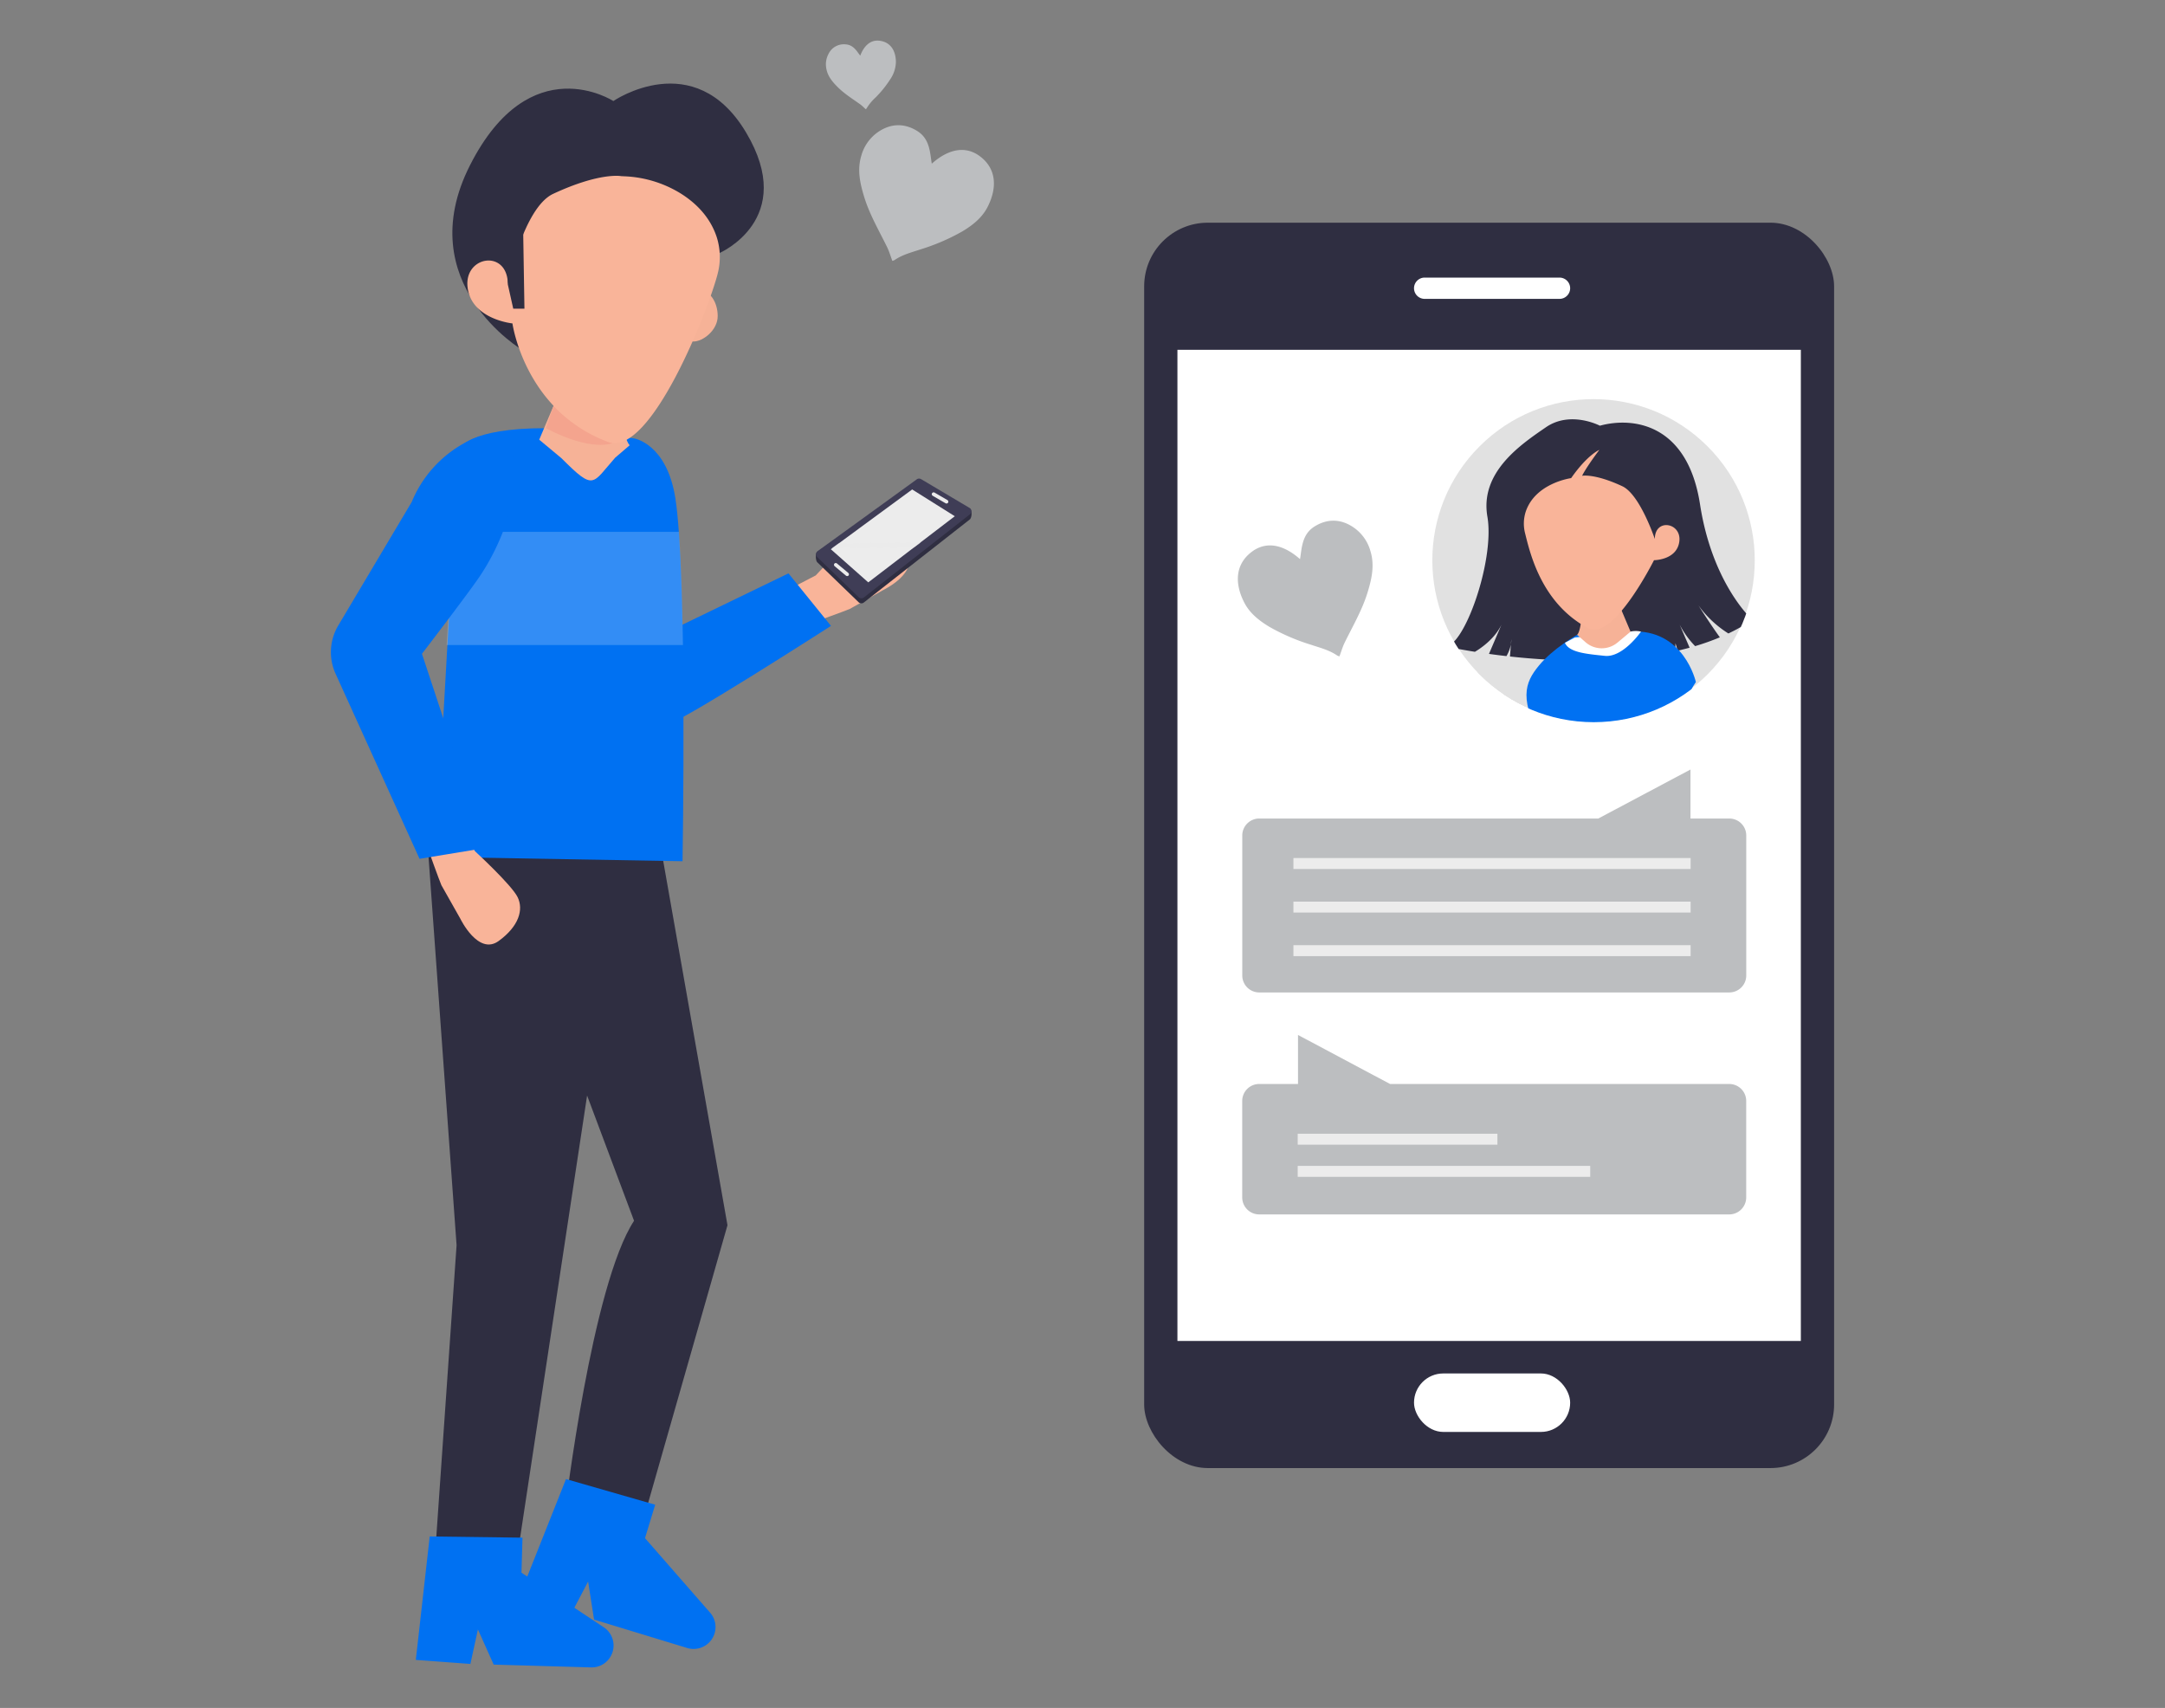  <!DOCTYPE svg PUBLIC "-//W3C//DTD SVG 1.1//EN" "http://www.w3.org/Graphics/SVG/1.1/DTD/svg11.dtd">
<svg id="ad7ff7f6-bfaf-4db3-9bb3-69300cd28d73" data-name="Layer 1" xmlns="http://www.w3.org/2000/svg" xmlns:xlink="http://www.w3.org/1999/xlink" width="865.76" height="682.89" viewBox="0 0 865.76 682.89">
<rect x="0" y="0" width="865.76" height="682.89" fill="#808080" stroke="none"/>
<defs>
<clipPath id="bc3b5885-f7f7-45f1-8e81-84b6ac7d031b">
<circle id="e8d15076-ea1c-425d-b27d-15fbab41fec3" data-name="SVGID" cx="637.21" cy="223.87" r="64.47" transform="translate(314.16 816.99) rotate(-80.78)" fill="none"/>
</clipPath>
<clipPath id="a4688ca4-454f-4532-8560-a47e6be8a0ca">
<circle id="a5ecf8f6-c9be-46fd-8178-ed42615e58b1" data-name="SVGID" cx="637.25" cy="224.05" r="64.47" transform="translate(28.21 516.23) rotate(-45)" fill="#e1e1e1"/>
</clipPath>
<clipPath id="ea0d0951-aab2-46c7-83bd-7600f3406518">
<circle id="af5ff6d8-411b-4659-afb7-7f8282cbe31f" data-name="SVGID" cx="637.31" cy="224.25" r="64.5" fill="none"/>
</clipPath>
<style xmlns="http://www.w3.org/1999/xhtml">*, ::after, ::before { box-sizing: border-box; }
img, svg { vertical-align: middle; }
</style>
<style xmlns="http://www.w3.org/1999/xhtml">*, body, html { -webkit-font-smoothing: antialiased; }
img, svg { max-width: 100%; }
</style>
</defs>
<path d="M372.61,65.44c-.72-4.14-.66-9.8-5.72-13s-10.49-3.2-15.61.24a17,17,0,0,0-6.85,9.57c-1.67,5.49-.58,10.75,1,16,2.16,7.29,6,13.81,9.32,20.57.83,1.7,1.36,3.56,2.08,5.48a3.15,3.15,0,0,0,.93-.34c3.15-2.16,6.82-3.07,10.36-4.25a83.63,83.63,0,0,0,16.69-7.18c4-2.4,7.76-5.31,10-9.56,4-7.65,4-15.9-3.78-21.07C384.32,57.63,377.46,61.11,372.61,65.44Z" fill="#bcbec0"/>
<path d="M344,22.26c-1.32-1.69-2.66-4.27-5.72-4.51a6.81,6.81,0,0,0-7,3.87,8.76,8.76,0,0,0-.8,6c.57,2.89,2.33,5,4.3,7,2.73,2.78,6,4.81,9.17,7.07.79.57,1.48,1.28,2.27,2a1.63,1.63,0,0,0,.33-.38,20.51,20.51,0,0,1,3.67-4.42,43.33,43.33,0,0,0,5.83-7.27,12.81,12.81,0,0,0,2.21-6.73c0-4.43-2-8.16-6.78-8.63C347.46,15.91,345.19,19.14,344,22.26Z" fill="#bcbec0"/>
<path d="M353.51,56.69a2.56,2.56,0,1,0,3.66-1.28A2.76,2.76,0,0,0,353.51,56.69Z" fill="#bcbec0"/>
<path d="M333.59,23A1.42,1.42,0,1,0,336,24.41,1.43,1.43,0,1,0,333.59,23Z" fill="#bcbec0"/>
<path d="M264.25,338.79l26.66,151.09L255.36,614.31,226,603.64s10.66-89.76,27.55-115.54l-29.33-78.21,5.33-69.33Z" fill="#2f2e41" data-secondary="true"/>
<polygon points="171.29 341.54 182.58 497.88 173.93 622.31 206.85 622.31 249.14 343.23 171.29 341.54" fill="#2f2e41" data-secondary="true"/>
<path d="M353.24,235.89s14.82-7.15,8.89-15.31-12.59-10-17.52-7.59-18.41,17.08-18.41,17.08l-14.47,7.52,13.93,11.11s12-4.29,14.17-5.23Z" fill="#f9b499"/>
<path d="M366.6,193.69l-39.8,26.95c-.81.58-.67,3.46,0,4.15l16.55,16a1.6,1.6,0,0,0,2.09.11l42.37-33.21c.88-.69,1-3.74.06-4.31l-19.56-9.79A1.57,1.57,0,0,0,366.6,193.69Z" fill="#2f2e41" data-secondary="true"/>
<path d="M366.6,191.66,327,220.33a1.6,1.6,0,0,0-.18,2.44l16.55,16a1.6,1.6,0,0,0,2.09.11l42.37-33.21a1.59,1.59,0,0,0-.17-2.62l-19.33-11.48A1.59,1.59,0,0,0,366.6,191.66Z" fill="#3f3d56"/>
<polygon points="364.77 195.7 332.23 219.59 347.21 232.85 381.81 206.4 364.77 195.7" fill="#ececec"/>
<path d="M378.14,201.23l-5.16-3a.74.74,0,0,1-.27-1h0a.75.75,0,0,1,1-.28l5.16,3a.75.75,0,0,1,.27,1h0A.74.74,0,0,1,378.14,201.23Z" fill="#ececec"/>
<path d="M338.33,230.19l-4.58-3.82a.74.74,0,0,1-.09-1h0a.75.75,0,0,1,1-.1l4.58,3.82a.74.74,0,0,1,.09,1h0A.75.75,0,0,1,338.33,230.19Z" fill="#ececec"/>
<g opacity="0.5">
<polygon points="332.63 219.19 365.47 218.91 368.2 216.92 335.34 217.25 332.63 219.19" fill="#eaeaea"/>
</g>
<path d="M256.83,257.55l58.47-28.3,17,21S268.15,291.5,267.52,289,256.83,257.55,256.83,257.55Z" fill="#0071f2" data-primary="true"/>
<path d="M253.54,175.28s13.09,2,16.53,23.94c4.79,30.46,2.87,145.13,2.87,145.13l-98.85-1.72s9.23-161.95,9.2-162.27c-.1-1.19,4.3-9.17,35-9.17Z" fill="#0071f2" data-primary="true"/>
<g opacity="0.2">
<path d="M273.1,257.9c-.23-16.64-.71-32.92-1.61-45.24H181.36c-.81,13.29-1.78,29.3-2.75,45.24Z" fill="#fff"/>
</g>
<path d="M248.53,158.3s0,16.44,3.28,19.72L246,183c-9.37,10.57-8.22,13.45-21.48.21l-8.89-7.41,12.05-28.48Z" fill="#f6b297"/>
<path d="M184.1,367.36s7.15,14.81,15.31,8.88,10-12.58,7.59-17.51-17.08-18.41-17.08-18.41l-7.52-14.47-11.11,13.93s4.29,12,5.23,14.17Z" fill="#f9b499"/>
<polygon points="233.7 69.48 287.72 101.17 291.83 86.98 272.08 73.43 243.86 64.97 233.7 69.48" fill="#2f2e41" data-secondary="true"/>
<path d="M164.62,200.75,135.26,250.1a20.85,20.85,0,0,0-1.07,19.28l33.58,74L194.38,339l-25.64-77.59s16.86-22,22.33-29.85c18.91-27,23.4-69.74-5.07-54.57A47.47,47.47,0,0,0,164.62,200.75Z" fill="#0071f2" data-primary="true"/>
<rect x="457.54" y="89.04" width="275.9" height="497.94" rx="25.45" fill="#2f2e41" data-secondary="true"/>
<rect x="470.84" y="139.86" width="249.3" height="396.3" fill="#fff"/>
<path d="M569.7,119.5h53.93a4.27,4.27,0,0,0,4.26-4.26h0a4.27,4.27,0,0,0-4.26-4.25H569.7a4.26,4.26,0,0,0-4.25,4.25h0A4.26,4.26,0,0,0,569.7,119.5Z" fill="#fff"/>
<rect x="565.45" y="549.15" width="62.44" height="23.38" rx="11.69" fill="#fff"/>
<circle id="e33120c0-b647-49f6-b4dc-5ddcd4d0caae" data-name="SVGID" cx="637.25" cy="224.05" r="64.47" transform="translate(28.21 516.23) rotate(-45)" fill="#e1e1e1"/>
<g clip-path="url(#a4688ca4-454f-4532-8560-a47e6be8a0ca)">
<path d="M636,188.75s-6.59,8.1-12.22,9.29-6.43,17-6.43,17l1,15.79s-27.75-16.38-13-45.5,35.25-15.77,35.25-15.77,19.87-13.65,32.62,7.71-6.52,29.66-6.52,29.66S643.1,202.39,636,188.75Z" fill="#e1e1e1"/>
<path d="M645.75,252.5s8,1.25,10.17,14.72c2.94,18.73,1.77,89.24,1.77,89.24L596.9,355.4s5.68-99.58,5.66-99.78c-.06-.73,2.64-5.63,21.51-5.63Z" fill="#e1e1e1"/>
<path d="M657.78,303.3c-.14-10.23-.44-20.24-1-27.82H601.37c-.5,8.18-1.09,18-1.69,27.82Z" fill="#e1e1e1"/>
<path d="M659.55,222.44c0,3.46.22,6.25,2.58,6.25s6-2.79,6-6.25-1.92-6.27-4.28-6.27S659.55,219,659.55,222.44Z" fill="#e1e1e1"/>
<path d="M642.67,242.06s0,10.11,2,12.13l-3.55,3.08c-5.76,6.5-5.06,8.27-13.21.13l-5.47-4.56,7.41-17.51Z" fill="#e1e1e1"/>
<path d="M642.61,188s-5.21-1-16.73,4.35c-7.34,3.42-11.15,22.29-11.15,22.29,0-8.8-10.87-7.08-9.89.75s11,8.81,11,8.81-1.79,23.83,25,24.3c22.22.38,23.46-28.3,25.51-36.64a16.14,16.14,0,0,0-.28-8.93,20.4,20.4,0,0,0-9-10.76,28.56,28.56,0,0,0-13.57-4.12Z" fill="#e1e1e1"/>
<path d="M645.24,226.75a8.71,8.71,0,0,1-1.93-.21.52.52,0,0,1-.39-.62.53.53,0,0,1,.63-.39s2.72.63,4.09-.46a2.27,2.27,0,0,0,.8-1.93,3,3,0,0,0-.88-2.25,6,6,0,0,0-3.84-1.18.52.52,0,0,1-.55-.49.53.53,0,0,1,.49-.55c.12,0,2.94-.13,4.61,1.47a4,4,0,0,1,1.21,3,3.3,3.3,0,0,1-1.19,2.75A4.92,4.92,0,0,1,645.24,226.75Z" fill="#e1e1e1"/>
<path d="M641.8,236.86c-4.13,0-9.26-1.23-12.1-6.59a1,1,0,1,1,1.84-1c4.44,8.36,15.86,4.71,16,4.67a1,1,0,1,1,.65,2A22.9,22.9,0,0,1,641.8,236.86Z" fill="#e1e1e1"/>
<path d="M611.7,221a2,2,0,0,1-1.52-.73,2.56,2.56,0,0,1-.16-3.35.52.52,0,0,1,.73,0,.51.51,0,0,1,0,.73,1.55,1.55,0,0,0,.15,2,.92.92,0,0,0,1.32.18,2.26,2.26,0,0,0,1.21-1.87c-.06-1.28-1.62-2.81-4.64-4.55l-.4-.24a.52.52,0,0,1-.11-.73.51.51,0,0,1,.72-.11l.31.18c2.16,1.24,5,3.16,5.16,5.4a3.24,3.24,0,0,1-1.64,2.77A2,2,0,0,1,611.7,221Z" fill="#e1e1e1"/>
<path d="M660.28,188.26a.68.68,0,0,1-.51-.23s-2.06-2.18-3.43-1.5a.68.68,0,0,1-.93-.31.7.7,0,0,1,.31-.93,2.94,2.94,0,0,1,2.25-.1,20.82,20.82,0,0,0-2.38-2.28.7.7,0,0,1,.44-1.24,8.48,8.48,0,0,1,1.72.18l-2.46-2.54a.68.68,0,0,1-.12-.78.7.7,0,0,1,.68-.4l4,.33a27.47,27.47,0,0,0-5.52-3.5.69.69,0,1,1,.6-1.25c.23.11,5.64,2.72,7.15,5.23a.7.7,0,0,1-.65,1.05l-3.84-.32,3.84,4a7.58,7.58,0,0,1,1.33,1.4.69.69,0,0,1-1.07.87l-1.23-1.27a7,7,0,0,0-2.24-1.24,11,11,0,0,1,2.75,4,.69.69,0,0,1-.33.8A.67.67,0,0,1,660.28,188.26Z" fill="#e1e1e1"/>
<path d="M623.62,190.14a.64.64,0,0,1-.39-.12.68.68,0,0,1-.18-1,36,36,0,0,1,2.49-3.25,39.31,39.31,0,0,0-5.35,2.71.71.71,0,0,1-.83-.07.69.69,0,0,1-.17-.81c.35-.74.69-1.38,1-1.93a27.46,27.46,0,0,0-3.52,2.73.7.7,0,0,1-1.16-.64,13.6,13.6,0,0,1,2.38-5.22,30.4,30.4,0,0,0-3.17,2.1.71.71,0,0,1-.81,0,.69.69,0,0,1-.28-.77c2.35-8.25,7.65-9.9,7.88-10a.69.69,0,0,1,.39,1.33c-.18.06-4,1.28-6.26,7a18.06,18.06,0,0,1,4.54-2.28.69.69,0,0,1,.8.32.71.71,0,0,1-.13.85,16.45,16.45,0,0,0-3.26,4.63,19.29,19.29,0,0,1,4.63-2.75.69.69,0,0,1,.73,1.14,12.78,12.78,0,0,0-1.39,1.89,26.3,26.3,0,0,1,6.27-2.49.7.7,0,0,1,.77.39.67.67,0,0,1-.2.83,25.61,25.61,0,0,0-4.22,5A.7.7,0,0,1,623.62,190.14Z" fill="#e1e1e1"/>
<ellipse cx="631.74" cy="216.43" rx="3.41" ry="1.85" transform="translate(252 765.73) rotate(-74.25)" fill="#e1e1e1"/>
<path d="M658.14,220c-.45,1.83-1.62,3.12-2.61,2.88s-1.43-1.93-1-3.76,1.62-3.12,2.61-2.87S658.59,218.17,658.14,220Z" fill="#e1e1e1"/>
<polygon points="633.55 187.45 666.77 206.94 669.3 198.21 657.15 189.88 639.8 184.67 633.55 187.45" fill="#e1e1e1"/>
<path d="M637.11,206.53a1,1,0,0,1-.3-.05l-10.37-3.19a1,1,0,1,1,.62-2l10.36,3.19a1,1,0,0,1-.31,2Z" fill="#e1e1e1"/>
<g opacity="0.3">
<path d="M616.05,256.43l-14.18,10.74c-.79,13.05-2.11,34.81-3.2,52.7C624.09,288.47,616.05,256.43,616.05,256.43Z" fill="#e1e1e1"/>
</g>
<path d="M662,209.71h0l-7.61-.13a1,1,0,0,1-1-1.06,1,1,0,0,1,1.06-1l7.61.13a1,1,0,0,1,1,1.06A1,1,0,0,1,662,209.71Z" fill="#e1e1e1"/>
<polygon points="618.47 199.59 618.81 220.61 616.06 220.61 614.73 214.67 615.02 201.83 618.47 199.59" fill="#e1e1e1"/>
<path d="M591.08,268.16,573,298.5a12.83,12.83,0,0,0-.66,11.86L593,355.85l16.36-2.7-15.77-47.7S604,291.9,607.35,287.1c11.62-16.61,14.38-42.89-3.12-33.56A29.17,29.17,0,0,0,591.08,268.16Z" fill="#e1e1e1"/>
</g>
<path d="M616.39,223.3c0,3.33-.21,6-2.49,6s-5.74-2.68-5.74-6,1.84-6,4.12-6S616.39,220,616.39,223.3Z" fill="#f6b297"/>
<path d="M519.86,223.56c.72-4.13.65-9.79,5.72-13s10.49-3.2,15.6.25a17,17,0,0,1,6.85,9.56c1.68,5.5.58,10.75-1,16-2.15,7.29-6,13.81-9.31,20.56-.84,1.71-1.36,3.56-2.08,5.49a3.24,3.24,0,0,1-.93-.34c-3.16-2.16-6.82-3.08-10.37-4.26a83.51,83.51,0,0,1-16.69-7.17c-4-2.41-7.76-5.31-10-9.57-4-7.65-4-15.89,3.79-21.07C508.14,215.76,515,219.24,519.86,223.56Z" fill="#bcbec0"/>
<path d="M503.52,327.27H639.14L676,307.68v19.59h15.54a6.79,6.79,0,0,1,6.77,6.77v56a6.79,6.79,0,0,1-6.77,6.77h-188a6.79,6.79,0,0,1-6.77-6.77V334A6.79,6.79,0,0,1,503.52,327.27Z" fill="#bcbec0"/>
<rect x="517.23" y="343.07" width="158.84" height="4.38" fill="#ececec"/>
<rect x="517.23" y="360.49" width="158.84" height="4.38" fill="#ececec"/>
<rect x="517.23" y="377.91" width="158.84" height="4.38" fill="#ececec"/>
<path d="M691.49,433.41H555.87l-36.81-19.6v19.6H503.52a6.79,6.79,0,0,0-6.77,6.77v38.6a6.8,6.8,0,0,0,6.77,6.78h188a6.8,6.8,0,0,0,6.77-6.78v-38.6A6.79,6.79,0,0,0,691.49,433.41Z" fill="#bcbec0"/>
<rect x="518.94" y="453.3" width="79.86" height="4.38" fill="#ececec"/>
<rect x="518.94" y="466.16" width="116.97" height="4.38" fill="#ececec"/>
<g clip-path="url(#ea0d0951-aab2-46c7-83bd-7600f3406518)">
<path d="M691.16,253.28a74,74,0,0,0,9.61-5.43s-16-14.17-20.95-46.21-26.5-35.12-40.05-31.43c0,0-11.71-6.16-21.57.62s-26.5,17.87-23.41,35.74-9.86,53.6-17.26,51.76c0,0,4.64,1.06,12.27,2.28,2.67-1.59,7.92-5.27,10.62-10.84l-5,11.68c2.16.3,4.49.6,7,.88a14.84,14.84,0,0,0,1.77-4.69l.16-2a9.33,9.33,0,0,1-.16,2l-.37,4.85c18.24,2,43.28,3,66.08-2.07l.1-3.24.9,3c1.6-.38,3.19-.78,4.76-1.21l-3.94-9.12a36.37,36.37,0,0,0,6.14,8.49,96.57,96.57,0,0,0,9.89-3.52c-3.92-5.39-8.56-12.77-8.56-12.77A42.73,42.73,0,0,0,691.16,253.28Z" fill="#2f2e41" data-secondary="true"/>
<path d="M630.67,253.82s-9.68,5.46-15.31,12.34-8.32,13.53,2.35,31.92,7.5,23.76,7.5,23.76,29.39,7.5,40.65-1.25c0,0,1.46-32,12.3-47.89,0,0-4.75-21.47-26.12-20.17Z" fill="#0071f2" data-primary="true"/>
<path d="M652,252.53a9.84,9.84,0,0,1,4.23,0S649,263,641.73,262.23s-14.25-1.32-15.94-5.22l4-2.13Z" fill="#fff"/>
<path d="M632.61,242.17s0,9.71-1.94,11.65l3.42,3a9.82,9.82,0,0,0,12.7.12l5.25-4.38-7.12-16.84Z" fill="#f6b297"/>
<path d="M610.12,204.58a15.55,15.55,0,0,0-.27,8.58c2,8,6.54,28.1,25.28,38.05,10,5.3,26.29-27.23,26.29-27.23s9.19,0,10.13-7.52-9.8-9.41-9.8-.94c0,0-5.94-17.82-13-21.11-11.08-5.17-16.08-4.18-16.08-4.18s1.25-2.82,6.89-10.35c0,0-4.7,1.88-11.28,11.29C628.29,191.17,614,193.06,610.12,204.58Z" fill="#f9b499"/>
</g>
<path d="M218.27,171.19l3.12-8.91s8,9.27,23.64,14.86C245,177.14,236.84,180.92,218.27,171.19Z" fill="#f4a48e"/>
<path d="M237.65,71.59S226.94,84.77,217.78,86.7s-10.45,27.66-10.45,27.66l1.71,25.7s-45.13-26.65-21.09-74S245.27,40.4,245.27,40.4s32.32-22.19,53.06,12.54-10.61,48.23-10.61,48.23S249.23,93.78,237.65,71.59Z" fill="#2f2e41" data-secondary="true"/>
<path d="M273.1,126.39c0,5.62.36,10.16,4.2,10.16S287,132,287,126.39s-3.12-10.19-7-10.19S273.1,120.76,273.1,126.39Z" fill="#f6b297"/>
<path d="M248.42,70.43S240,68.75,221.21,77.5c-11.93,5.57-18.13,36.26-18.13,36.26,0-14.32-17.68-11.52-16.09,1.21s17.93,14.34,17.93,14.34,4.8,34.83,38.24,47.4c17.07,6.43,40.55-53.91,43.88-67.48a26.26,26.26,0,0,0-.46-14.52c-2.76-8.29-8.7-13.85-14.61-17.5a46.36,46.36,0,0,0-22.06-6.71Z" fill="#f9b499"/>
<polygon points="209.16 89.23 209.72 123.42 205.24 123.42 203.08 113.76 203.56 92.87 209.16 89.23" fill="#2f2e41" data-secondary="true"/>
<path d="M208,637.53l20.63,7.31,6.55-12.5,2.38,15.23,37.26,11.35a8.76,8.76,0,0,0,9.42-13.81L257.93,615,262,601.63l-35.66-10.25Z" fill="#0071f2" data-primary="true"/>
<path d="M166.28,663.68l21.83,1.61,3-13.79,6.31,14.06,38.93,1.12a8.76,8.76,0,0,0,5.44-15.81L208.53,628.8l.41-14-37.1-.48Z" fill="#0071f2" data-primary="true"/>
</svg>